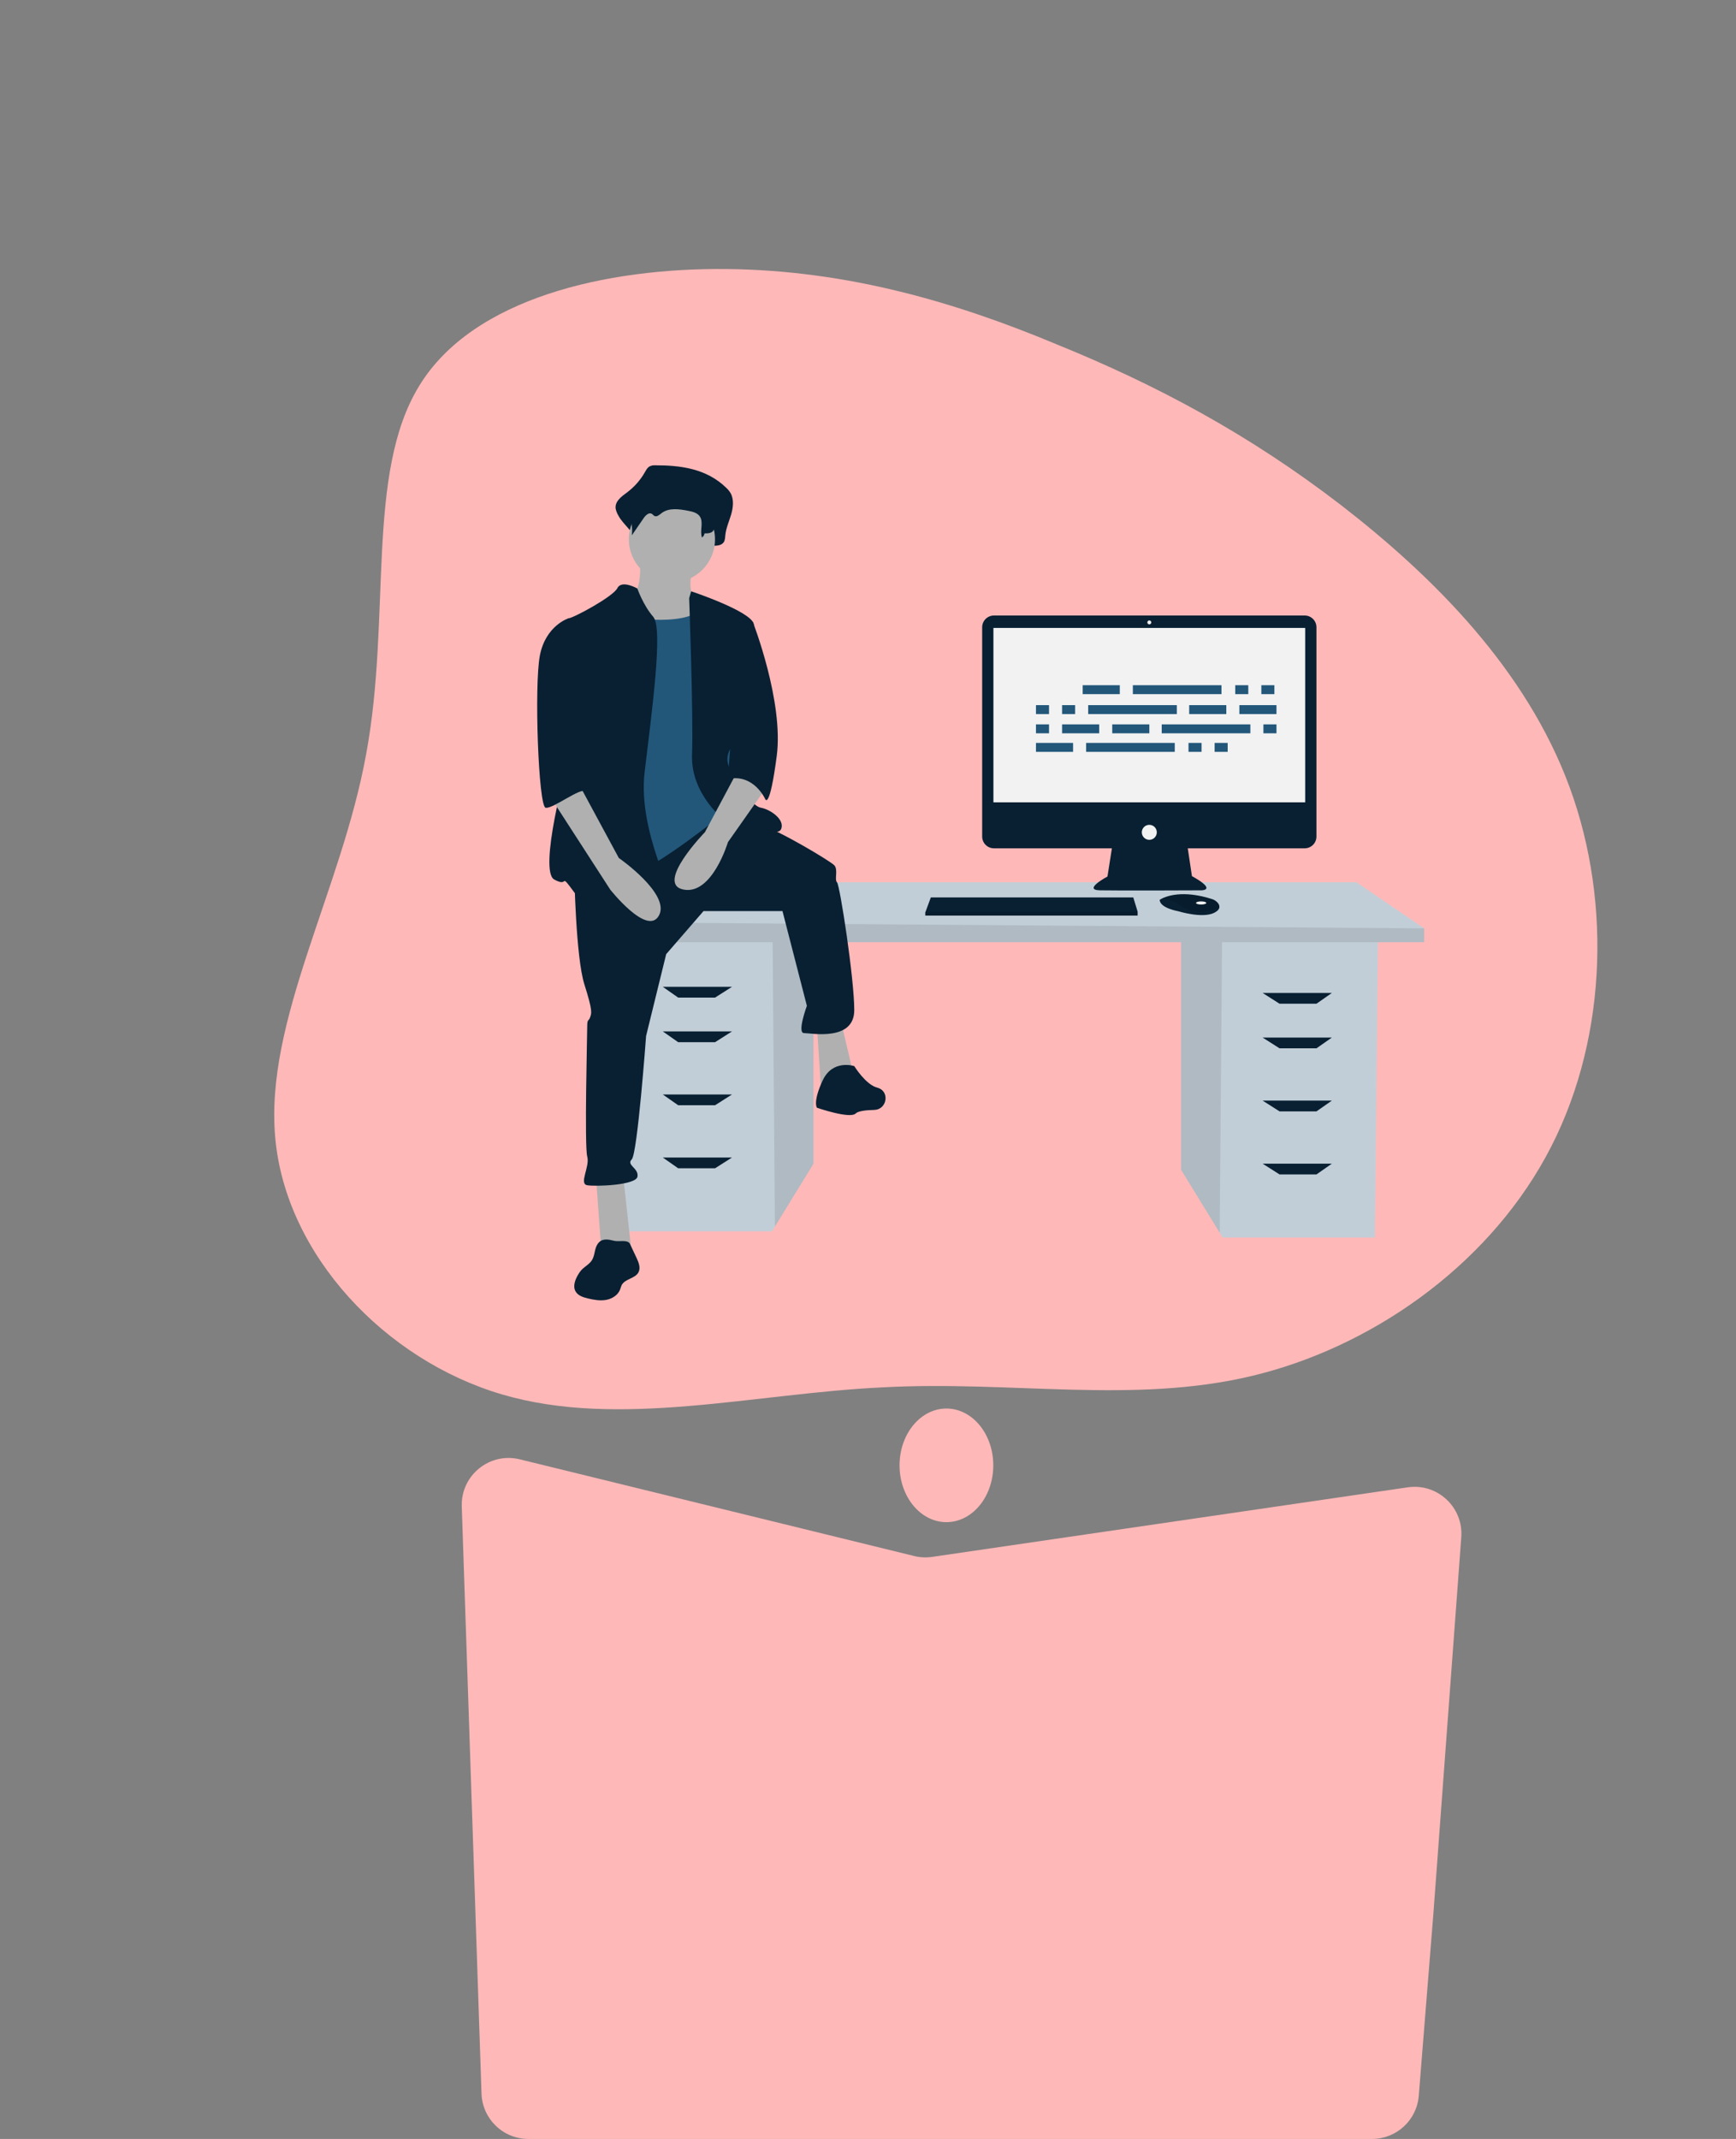 <svg width="963" height="1186" viewBox="0 0 963 1186" fill="none" xmlns="http://www.w3.org/2000/svg">
<rect x="0" y="0" width="963" height="1186" fill="#808080" stroke="none"/>
<g id="hero-flame">
<g id="hero-image">
<path id="flame" d="M203.085 418.291C217.264 342.315 202.576 262.564 232.6 213.866C262.226 165.337 336.336 148.43 403.393 149.176C470.449 149.922 530.68 167.751 586.136 190.922C641.819 213.523 692.953 240.896 743.97 280.133C795.157 319.77 846.624 371.102 870.694 436.462C894.594 501.422 891.097 580.411 857.432 641.528C823.539 703.216 759.647 747.433 694.346 762.951C628.647 778.639 560.97 765.398 489.763 769.255C418.783 772.542 343.535 792.296 278.531 773.191C213.527 754.087 158.597 695.723 152.711 631.126C146.655 566.129 189.304 494.098 203.085 418.291Z" fill="#FFB8B8"/>
<ellipse id="flame-holder" cx="525" cy="812.502" rx="26" ry="31.5" fill="#FFB8B8"/>
<g id="person-on-desk" clip-path="url(#clip0)">
<path id="Vector" d="M655.192 520.739V648.639L676.599 683.505L678.228 686.157H762.695L764.402 520.739H655.192Z" fill="#C2CED7"/>
<path id="Vector_2" opacity="0.1" d="M655.192 520.739V648.639L676.599 683.505L677.913 520.739H655.192Z" fill="black"/>
<path id="Vector_3" d="M451.277 517.328V645.229L429.87 680.095L428.241 682.746H343.774L342.067 517.328H451.277Z" fill="#C2CED7"/>
<path id="Vector_4" opacity="0.1" d="M451.277 517.328V645.229L429.87 680.095L428.556 517.328H451.277Z" fill="black"/>
<path id="Vector_5" d="M789.997 514.77V522.444H330.975V511.359L373.635 489.189H752.457L789.997 514.77Z" fill="#C2CED7"/>
<path id="Vector_6" opacity="0.1" d="M789.997 514.77V522.444H330.975V511.359L789.997 514.77Z" fill="black"/>
<path id="Vector_7" d="M396.672 553.14H376.195L367.663 547.171H406.057L396.672 553.14Z" fill="#082032"/>
<path id="Vector_8" d="M396.672 577.868H376.195L367.663 571.899H406.057L396.672 577.868Z" fill="#082032"/>
<path id="Vector_9" d="M396.672 612.827H376.195L367.663 606.858H406.057L396.672 612.827Z" fill="#082032"/>
<path id="Vector_10" d="M396.672 647.787H376.195L367.663 641.818H406.057L396.672 647.787Z" fill="#082032"/>
<path id="Vector_11" d="M709.796 556.55H730.274L738.806 550.582H700.411L709.796 556.55Z" fill="#082032"/>
<path id="Vector_12" d="M709.796 581.278H730.274L738.806 575.309H700.411L709.796 581.278Z" fill="#082032"/>
<path id="Vector_13" d="M709.796 616.238H730.274L738.806 610.269H700.411L709.796 616.238Z" fill="#082032"/>
<path id="Vector_14" d="M709.796 651.197H730.274L738.806 645.229H700.411L709.796 651.197Z" fill="#082032"/>
<path id="Vector_15" d="M723.741 341.285H551.354C550.498 341.285 549.65 341.453 548.859 341.781C548.068 342.108 547.349 342.588 546.744 343.193C546.139 343.798 545.658 344.516 545.331 345.307C545.003 346.097 544.835 346.945 544.835 347.8V463.853C544.835 464.708 545.003 465.556 545.331 466.346C545.658 467.137 546.139 467.855 546.744 468.46C547.349 469.065 548.068 469.545 548.859 469.872C549.65 470.2 550.498 470.368 551.354 470.368H616.794L614.342 486.011C614.342 486.011 600.331 493.45 610.182 493.669C620.034 493.887 666.445 493.669 666.445 493.669C666.445 493.669 675.421 493.669 661.191 485.792L658.885 470.368H723.741C724.597 470.368 725.445 470.2 726.236 469.872C727.027 469.545 727.746 469.065 728.351 468.46C728.956 467.855 729.437 467.137 729.764 466.346C730.092 465.556 730.26 464.708 730.26 463.853V347.8C730.26 346.945 730.092 346.097 729.764 345.307C729.437 344.516 728.956 343.798 728.351 343.193C727.746 342.588 727.027 342.108 726.236 341.781C725.445 341.453 724.597 341.285 723.741 341.285Z" fill="#082032"/>
<path id="Vector_16" d="M724.021 348.177H551.074V444.88H724.021V348.177Z" fill="#F2F2F2"/>
<path id="Vector_17" d="M637.547 346.208C638.152 346.208 638.642 345.718 638.642 345.114C638.642 344.51 638.152 344.02 637.547 344.02C636.943 344.02 636.453 344.51 636.453 345.114C636.453 345.718 636.943 346.208 637.547 346.208Z" fill="#F2F2F2"/>
<path id="Vector_18" d="M637.547 465.664C639.845 465.664 641.707 463.803 641.707 461.507C641.707 459.211 639.845 457.35 637.547 457.35C635.25 457.35 633.388 459.211 633.388 461.507C633.388 463.803 635.25 465.664 637.547 465.664Z" fill="#F2F2F2"/>
<path id="Vector_19" d="M631.066 505.483V507.671H513.287V505.921L513.449 505.483L516.352 497.607H628.658L631.066 505.483Z" fill="#082032"/>
<path id="Vector_20" d="M676.391 503.341C676.176 504.258 675.366 505.225 673.536 506.139C666.969 509.421 653.614 505.264 653.614 505.264C653.614 505.264 643.325 503.514 643.325 498.919C643.614 498.722 643.915 498.543 644.227 498.383C646.988 496.924 656.144 493.321 672.377 498.536C673.573 498.911 674.641 499.611 675.463 500.557C675.827 500.915 676.1 501.353 676.262 501.837C676.423 502.321 676.468 502.837 676.391 503.341Z" fill="#082032"/>
<path id="Vector_21" opacity="0.1" d="M676.391 503.341C668.352 506.419 661.187 506.649 653.834 501.545C651.053 499.49 647.685 498.382 644.227 498.383C646.989 496.924 656.144 493.321 672.377 498.536C673.573 498.911 674.641 499.611 675.463 500.557C675.827 500.915 676.101 501.353 676.262 501.837C676.423 502.321 676.468 502.837 676.391 503.341Z" fill="black"/>
<path id="Vector_22" d="M666.312 501.545C667.884 501.545 669.158 501.153 669.158 500.67C669.158 500.186 667.884 499.795 666.312 499.795C664.74 499.795 663.466 500.186 663.466 500.67C663.466 501.153 664.74 501.545 666.312 501.545Z" fill="#F2F2F2"/>
<path id="Vector_23" opacity="0.1" d="M631.066 505.483V507.671H513.287V505.921L513.449 505.483H631.066Z" fill="black"/>
<path id="Vector_24" d="M363.484 258.005C362.289 257.907 361.092 258.174 360.052 258.771C359.031 259.47 358.387 260.694 357.73 261.834C355.219 266.242 351.818 270.08 347.745 273.106C344.778 275.278 341.005 277.987 341.513 281.992C341.781 283.315 342.27 284.583 342.959 285.743C345.697 291.265 353.166 295.533 352.431 301.834C355.151 297.284 351.513 295.034 354.233 290.484C355.528 288.317 357.777 285.872 359.733 287.232C360.387 287.688 360.817 288.505 361.499 288.905C363.126 289.859 364.856 288.035 366.296 286.743C371.261 282.289 378.321 283.456 384.5 284.844C387.417 285.499 390.62 286.359 392.345 289.145C394.612 292.808 390.191 296.764 389.074 300.905C388.983 301.258 388.978 301.628 389.061 301.983C389.144 302.338 389.312 302.667 389.55 302.943C389.788 303.219 390.09 303.433 390.429 303.568C390.768 303.702 391.134 303.752 391.497 303.714C393.351 303.531 395.547 303.381 395.657 302.568C397.989 302.651 400.847 302.387 401.846 299.96C402.152 299 402.313 297.999 402.326 296.992C402.692 292.915 404.424 289.195 405.571 285.315C406.718 281.434 407.217 276.886 405.281 273.446C404.59 272.301 403.736 271.263 402.745 270.365C391.76 259.741 377.317 257.989 363.484 258.005Z" fill="#082032"/>
<path id="Vector_25" d="M354.82 309.792C354.82 309.792 357.209 329.689 348.449 331.281C339.689 332.872 356.413 359.932 356.413 359.932L396.231 364.707L386.674 332.872C386.674 332.872 380.304 330.485 384.285 314.567C388.267 298.65 354.82 309.792 354.82 309.792Z" fill="#B0B0B0"/>
<path id="Vector_26" d="M330.531 651.616L333.717 695.388H350.44L345.662 651.616H330.531Z" fill="#B0B0B0"/>
<path id="Vector_27" d="M453.17 568.846L455.559 605.455L473.876 597.497L466.708 567.254L453.17 568.846Z" fill="#B0B0B0"/>
<path id="Vector_28" d="M318.586 484.484C318.586 484.484 319.382 530.644 324.16 545.766C328.939 560.887 328.142 561.683 327.346 564.071C326.55 566.458 325.753 564.867 325.753 568.846C325.753 572.825 324.16 635.698 325.753 641.269C327.346 646.84 320.975 656.391 325.753 657.187C330.531 657.983 352.829 657.187 353.626 652.412C354.422 647.636 347.255 646.045 350.44 642.861C353.626 639.678 358.404 574.417 358.404 574.417L369.553 529.053L390.258 505.177H434.058L447.596 557.704C447.596 557.704 442.021 572.825 446.003 572.825C449.985 572.825 473.875 577.6 473.875 560.091C473.875 542.582 465.912 490.851 464.319 489.259C462.726 487.668 465.116 482.097 462.726 479.709C460.337 477.322 432.465 460.608 422.112 457.425C411.76 454.242 397.237 450.453 397.237 450.453L318.586 484.484Z" fill="#082032"/>
<path id="Vector_29" d="M473.876 591.13C473.876 591.13 461.93 587.151 456.356 599.089C450.781 611.027 453.17 614.21 453.17 614.21C453.17 614.21 471.487 620.577 474.672 617.394C476.058 616.008 480.459 615.527 484.989 615.426C491.888 615.271 493.723 605.516 487.207 603.245C487.013 603.177 486.816 603.118 486.617 603.068C480.246 601.476 473.876 591.13 473.876 591.13Z" fill="#082032"/>
<path id="Vector_30" d="M372.738 322.924C385.933 322.924 396.629 312.234 396.629 299.048C396.629 285.862 385.933 275.172 372.738 275.172C359.544 275.172 348.847 285.862 348.847 299.048C348.847 312.234 359.544 322.924 372.738 322.924Z" fill="#B0B0B0"/>
<path id="Vector_31" d="M341.68 341.229C341.68 341.229 380.702 349.188 390.258 336.454C399.814 323.72 403.796 372.268 403.796 372.268L408.574 423.203L401.407 451.058C401.407 451.058 363.978 481.301 352.033 483.688C340.088 486.076 321.771 487.668 321.771 487.668C321.771 487.668 327.346 399.327 327.346 397.735C327.346 396.143 341.68 341.229 341.68 341.229Z" fill="#22577A"/>
<path id="Vector_32" d="M353.548 326.303C353.548 326.303 344.866 321.332 342.477 326.107C340.088 330.883 317.79 342.821 315.4 342.821C313.011 342.821 320.179 408.877 316.993 416.836C313.808 424.795 298.677 482.893 307.437 487.668C316.197 492.443 309.826 482.893 318.586 494.831C327.346 506.769 370.349 506.768 372.738 501.993C375.127 497.218 353.626 461.404 357.607 427.978C361.589 394.552 367.96 348.392 362.385 342.025C356.811 335.658 353.548 326.303 353.548 326.303Z" fill="#082032"/>
<path id="Vector_33" d="M382.294 331.679L383.404 327.864C383.404 327.864 416.538 338.841 418.13 346.004C419.723 353.167 418.927 403.306 413.352 407.286C407.778 411.265 399.814 417.632 405.389 427.182C410.963 436.733 417.334 447.079 422.112 447.875C426.89 448.67 435.65 454.242 433.261 459.813C430.872 465.384 402.203 455.037 402.203 455.037C402.203 455.037 383.091 440.712 383.887 418.428C384.684 396.143 382.294 331.679 382.294 331.679Z" fill="#082032"/>
<path id="Vector_34" d="M410.167 425.59L391.054 461.404C391.054 461.404 363.182 490.055 379.109 493.239C395.036 496.422 403.796 466.975 403.796 466.975L424.501 437.528L410.167 425.59Z" fill="#B0B0B0"/>
<path id="Vector_35" d="M364.648 264.252C363.685 264.181 362.72 264.368 361.854 264.794C361.071 265.365 360.425 266.105 359.964 266.958C357.84 270.151 355.071 272.865 351.835 274.926C349.42 276.461 346.349 278.375 346.763 281.206C346.987 282.155 347.386 283.054 347.94 283.857C350.176 287.8 351.066 292.363 350.475 296.856L357.117 287.208C358.171 285.677 360.002 283.948 361.594 284.91C362.127 285.232 362.477 285.809 363.032 286.092C364.356 286.766 365.765 285.477 366.937 284.564C370.978 281.416 376.726 282.241 381.756 283.222C384.13 283.685 386.738 284.292 388.142 286.261C390.474 289.534 388.039 294.262 389.4 298.042C389.781 297.776 390.105 297.435 390.352 297.041C390.599 296.647 390.764 296.208 390.838 295.749C392.736 295.808 395.063 295.621 395.876 293.906C396.124 293.233 396.256 292.524 396.266 291.808C396.565 288.926 397.975 286.297 398.908 283.554C399.842 280.812 400.248 277.597 398.672 275.166C398.096 274.342 397.4 273.608 396.608 272.988C387.665 265.479 375.908 264.241 364.648 264.252Z" fill="#082032"/>
<path id="Vector_36" d="M410.167 342.821L417.587 344.789C417.587 344.789 434.854 388.981 430.872 419.224C426.89 449.466 424.501 443.099 424.501 443.099C424.501 443.099 418.131 428.774 403.796 431.957L410.167 342.821Z" fill="#082032"/>
<path id="Vector_37" d="M331.635 689.603C329.714 692.211 330.099 695.939 328.398 698.695C326.924 701.084 324.145 702.337 322.3 704.453C321.712 705.157 321.187 705.911 320.733 706.707C319.022 709.571 317.631 713.242 319.316 716.121C320.672 718.438 323.521 719.343 326.134 719.96C329.436 720.74 332.868 721.364 336.209 720.768C339.55 720.172 342.815 718.127 344.006 714.952C344.24 714.153 344.518 713.368 344.84 712.601C346.65 709.038 352.33 708.999 354.183 705.459C355.48 702.981 354.288 699.986 353.096 697.456L349.457 689.728C348.249 687.164 343.352 688.638 340.8 688.024C337.471 687.222 334.029 686.339 331.635 689.603Z" fill="#082032"/>
<path id="Vector_38" d="M305.048 441.508L338.495 493.239C338.495 493.239 359.2 519.502 365.571 507.564C371.942 495.626 343.273 475.73 343.273 475.73L321.771 435.937L305.048 441.508Z" fill="#B0B0B0"/>
<path id="Vector_39" d="M321.771 344.412L315.401 342.821C315.401 342.821 302.659 346.8 299.473 363.513C296.288 380.226 298.677 447.079 302.659 447.875C306.641 448.67 322.325 436.234 324.835 438.871C327.346 441.508 319.382 427.978 321.771 420.815C324.16 413.652 321.771 344.412 321.771 344.412Z" fill="#082032"/>
<g id="Group 13">
<path id="Rectangle 55" d="M621.178 379.937H600.595V384.889H621.178V379.937Z" fill="#22577A"/>
<path id="Rectangle 56" d="M692.455 379.937H685.213V384.889H692.455V379.937Z" fill="#22577A"/>
<path id="Rectangle 57" d="M706.939 379.937H699.697V384.889H706.939V379.937Z" fill="#22577A"/>
<path id="Rectangle 58" d="M677.59 379.937H628.42V384.889H677.59V379.937Z" fill="#22577A"/>
<path id="Rectangle 59" d="M595.259 411.935H574.677V416.887H595.259V411.935Z" fill="#22577A"/>
<path id="Rectangle 60" d="M666.536 411.935H659.294V416.887H666.536V411.935Z" fill="#22577A"/>
<path id="Rectangle 61" d="M681.02 411.935H673.778V416.887H681.02V411.935Z" fill="#22577A"/>
<path id="Rectangle 62" d="M651.671 411.935H602.501V416.887H651.671V411.935Z" fill="#22577A"/>
<path id="Rectangle 63" d="M680.258 390.984H659.675V395.936H680.258V390.984Z" fill="#22577A"/>
<path id="Rectangle 64" d="M708.083 390.984H687.5V395.936H708.083V390.984Z" fill="#22577A"/>
<path id="Rectangle 66" d="M581.919 390.984H574.677V395.936H581.919V390.984Z" fill="#22577A"/>
<path id="Rectangle 67" d="M596.403 390.984H589.161V395.936H596.403V390.984Z" fill="#22577A"/>
<path id="Rectangle 68" d="M652.814 390.984H603.645V395.936H652.814V390.984Z" fill="#22577A"/>
<path id="Rectangle 69" d="M637.568 401.65H616.985V406.602H637.568V401.65Z" fill="#22577A"/>
<path id="Rectangle 70" d="M609.743 401.65H589.161V406.602H609.743V401.65Z" fill="#22577A"/>
<path id="Rectangle 71" d="M581.919 401.65H574.677V406.602H581.919V401.65Z" fill="#22577A"/>
<path id="Rectangle 73" d="M708.083 401.65H700.841V406.602H708.083V401.65Z" fill="#22577A"/>
<path id="Rectangle 74" d="M693.599 401.65H644.429V406.602H693.599V401.65Z" fill="#22577A"/>
</g>
</g>
</g>
<path id="candle" d="M256.154 835.294C255.575 818.077 271.596 805.067 288.328 809.167L507.15 862.792C510.405 863.59 513.784 863.751 517.1 863.266L780.913 824.692C797.376 822.285 811.833 835.747 810.603 852.34L795.064 1062L787.022 1162.08C785.936 1175.59 774.657 1186 761.105 1186H293.094C279.074 1186 267.58 1174.89 267.108 1160.87L256.154 835.294Z" fill="#FFB8B8"/>
</g>
<defs>
<clipPath id="clip0">
<rect width="492" height="463" fill="white" transform="translate(297.997 258.005)"/>
</clipPath>
</defs>
</svg>
